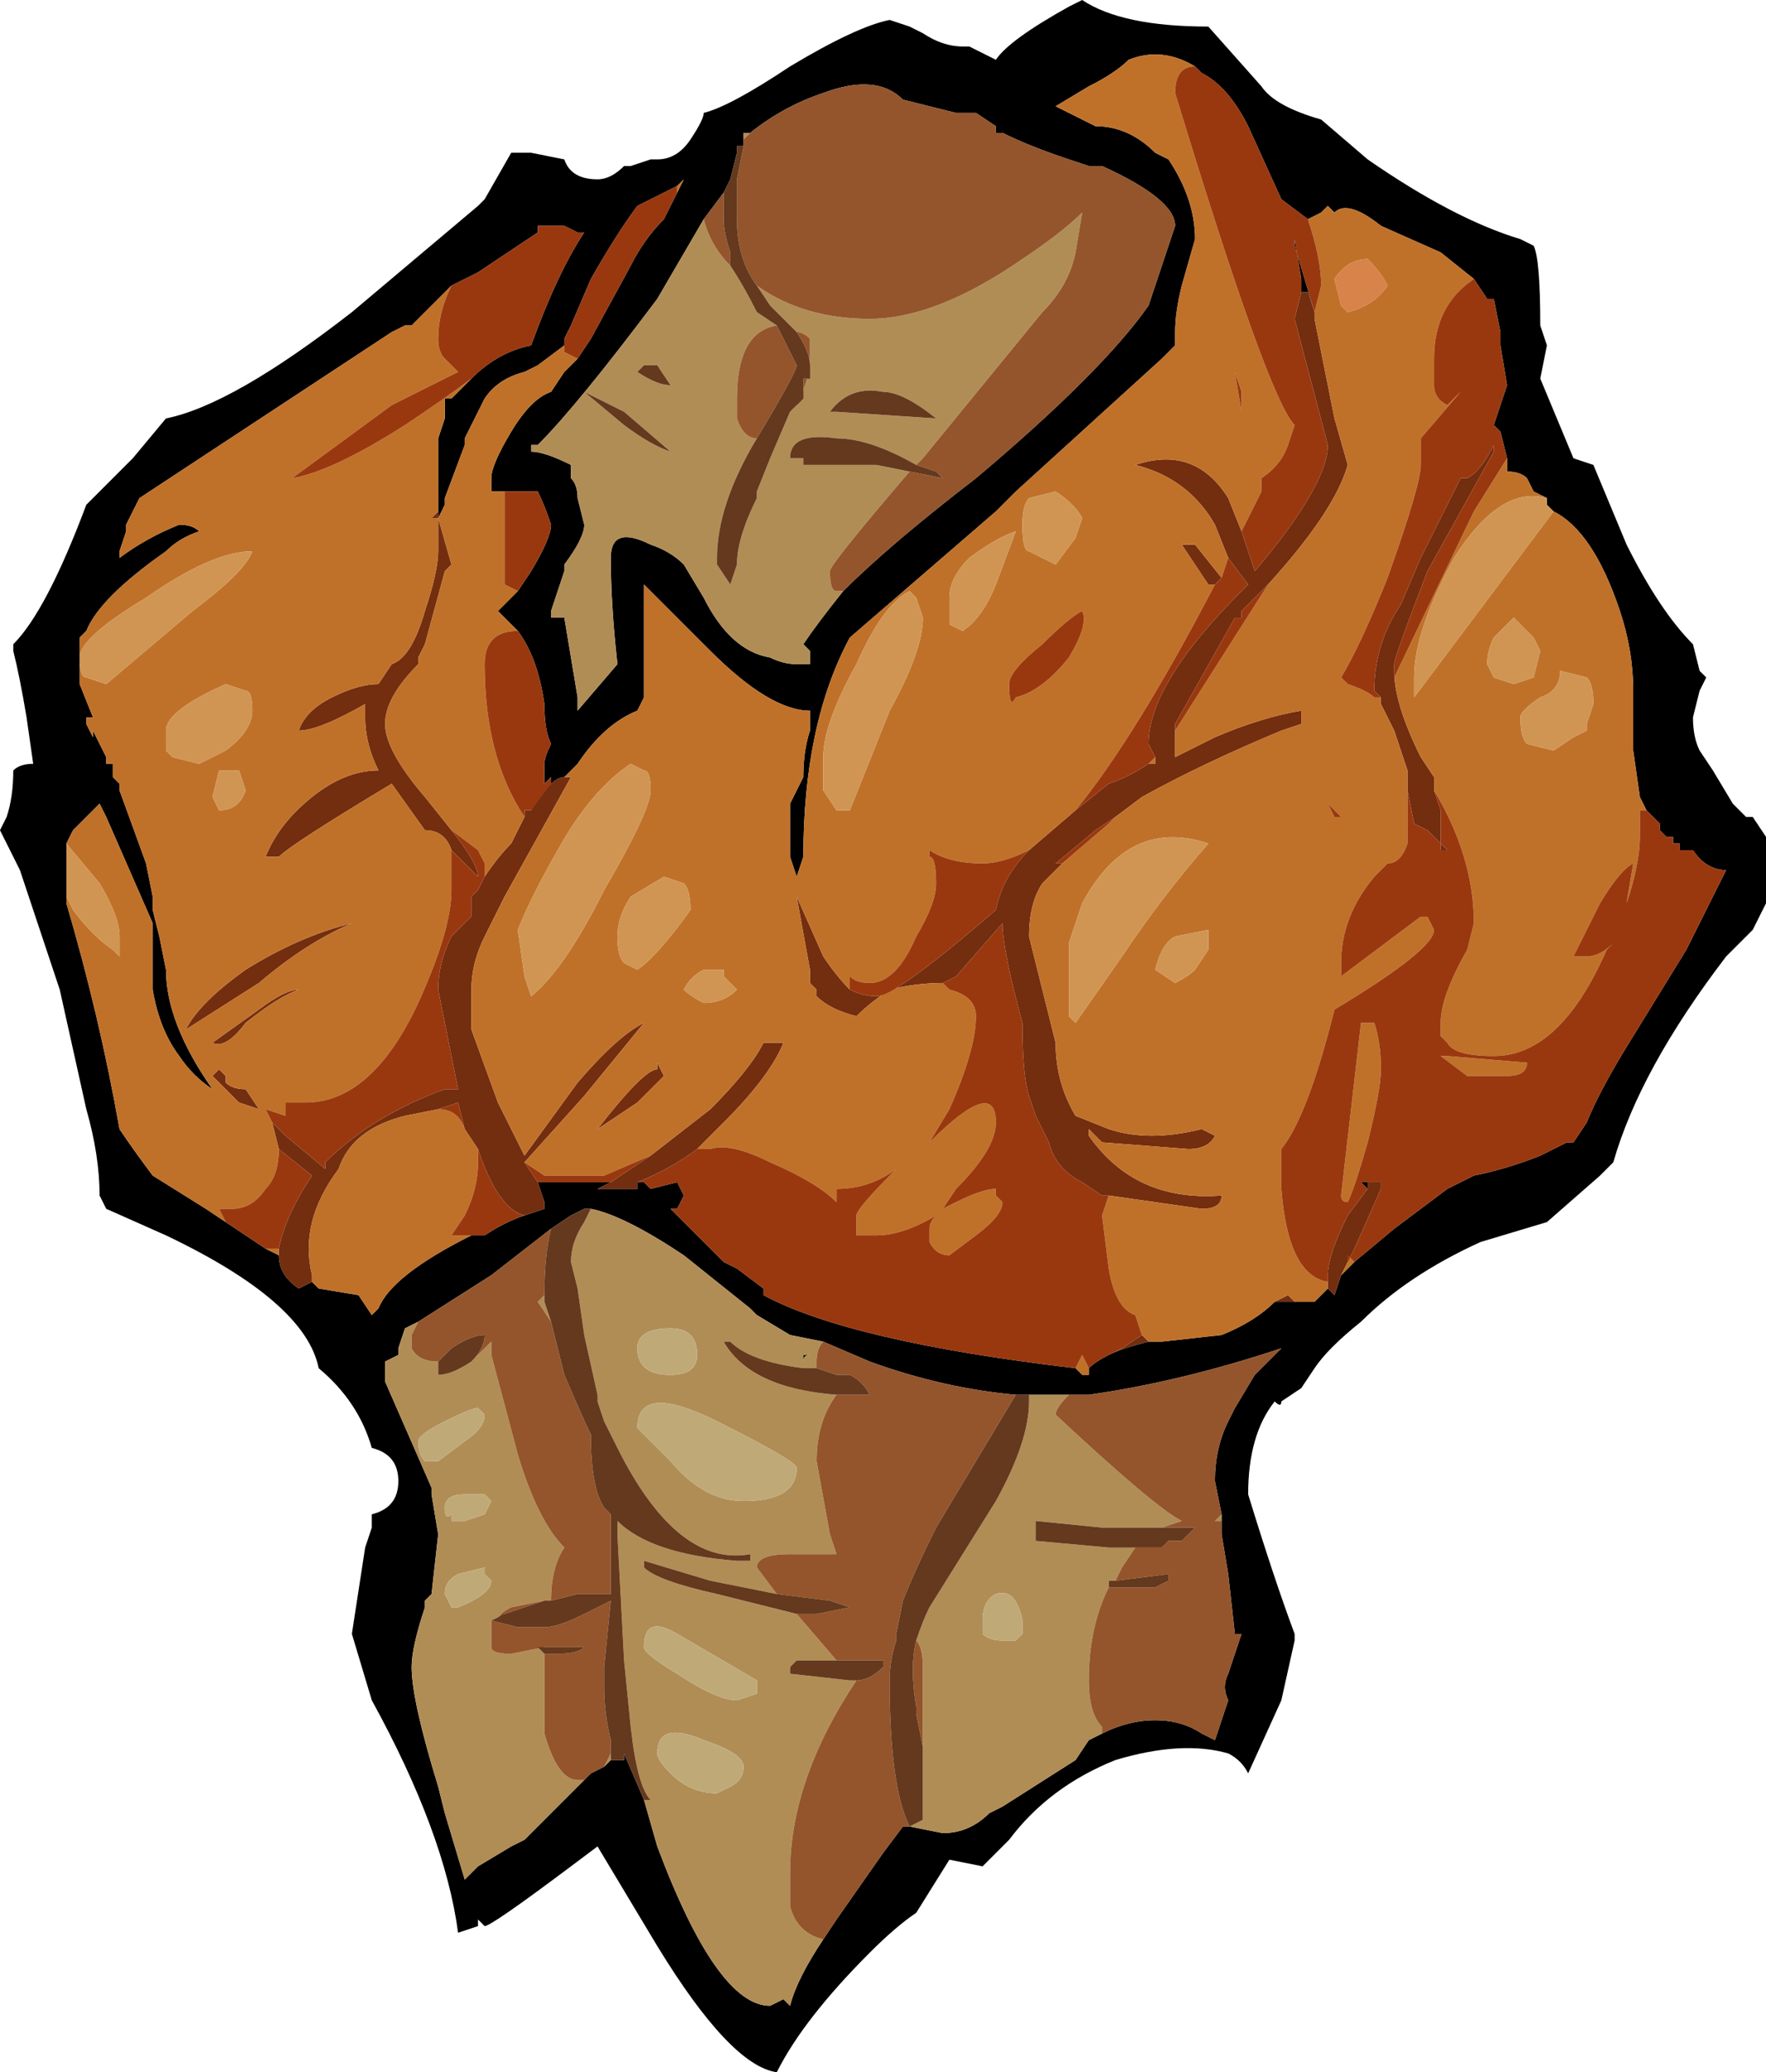 <?xml version="1.0" encoding="UTF-8" standalone="no"?>
<svg xmlns:ffdec="https://www.free-decompiler.com/flash" xmlns:xlink="http://www.w3.org/1999/xlink" ffdec:objectType="frame" height="109.2px" width="93.1px" xmlns="http://www.w3.org/2000/svg">
  <g transform="matrix(1.0, 0.0, 0.0, 1.0, -0.35, 4.55)">
    <use ffdec:characterId="25" height="15.6" transform="matrix(7.0, 0.0, 0.0, 7.0, 0.35, -4.55)" width="13.3" xlink:href="#shape0"/>
  </g>
  <defs>
    <g id="shape0" transform="matrix(1.0, 0.0, 0.0, 1.0, -0.05, 0.65)">
      <path d="M6.0 -0.15 Q6.5 -0.45 6.75 -0.5 L6.9 -0.45 7.0 -0.4 Q7.15 -0.3 7.3 -0.3 L7.35 -0.3 7.55 -0.2 Q7.65 -0.35 8.1 -0.6 L8.2 -0.65 Q8.5 -0.45 9.15 -0.45 L9.55 0.0 Q9.65 0.15 10.0 0.25 L10.35 0.55 Q11.0 1.0 11.5 1.15 L11.6 1.2 Q11.65 1.3 11.65 1.8 L11.7 1.95 11.65 2.2 11.9 2.8 12.05 2.85 12.3 3.45 Q12.55 3.95 12.8 4.2 L12.85 4.4 12.9 4.45 12.85 4.55 12.8 4.75 Q12.8 4.9 12.85 5.0 L12.95 5.15 13.1 5.4 13.2 5.5 13.25 5.5 13.35 5.65 13.35 6.15 13.25 6.35 13.05 6.55 Q12.4 7.4 12.2 8.1 L12.1 8.2 11.7 8.55 11.2 8.7 Q10.65 8.95 10.3 9.3 10.05 9.5 9.95 9.65 L9.85 9.8 9.7 9.9 Q9.7 9.95 9.65 9.9 9.45 10.15 9.45 10.6 9.65 11.25 9.8 11.65 L9.8 11.7 9.7 12.15 9.45 12.7 Q9.4 12.6 9.3 12.55 8.95 12.45 8.45 12.6 7.95 12.8 7.65 13.2 L7.45 13.4 7.2 13.35 6.95 13.75 Q6.8 13.85 6.6 14.05 6.1 14.55 5.9 14.95 5.55 14.9 5.0 14.0 L4.55 13.25 4.35 13.4 Q3.75 13.85 3.7 13.85 L3.65 13.8 3.65 13.85 3.5 13.9 Q3.4 13.15 2.85 12.15 L2.7 11.65 2.8 11.0 2.85 10.85 2.85 10.75 Q3.05 10.7 3.05 10.5 3.05 10.3 2.85 10.25 2.75 9.9 2.45 9.65 2.35 9.15 1.3 8.65 L0.85 8.45 0.8 8.35 Q0.8 8.05 0.7 7.7 L0.5 6.8 Q0.45 6.65 0.2 5.9 L0.05 5.6 0.1 5.5 Q0.15 5.35 0.15 5.15 0.2 5.1 0.3 5.1 L0.25 4.75 Q0.2 4.45 0.15 4.25 L0.15 4.2 Q0.4 3.95 0.7 3.15 L1.05 2.8 1.3 2.5 Q1.8 2.4 2.7 1.7 L3.65 0.9 3.7 0.85 3.9 0.5 4.05 0.5 4.3 0.55 Q4.35 0.7 4.55 0.7 4.65 0.7 4.75 0.6 L4.8 0.6 4.95 0.55 5.0 0.55 Q5.15 0.55 5.25 0.4 5.35 0.25 5.35 0.2 5.55 0.15 6.0 -0.15 M9.05 -0.15 Q8.8 -0.3 8.55 -0.2 L8.55 -0.2 Q8.45 -0.1 8.25 0.0 L8.0 0.15 8.3 0.3 Q8.55 0.3 8.75 0.5 L8.85 0.55 Q9.05 0.85 9.05 1.15 L8.95 1.5 Q8.9 1.7 8.9 1.85 8.9 1.9 8.9 1.95 L8.8 2.05 7.7 3.05 7.55 3.2 6.45 4.15 Q6.1 4.8 6.1 5.8 L6.05 5.95 6.0 5.8 6.0 5.75 Q6.0 5.6 6.0 5.4 L6.1 5.2 Q6.1 5.0 6.15 4.85 6.15 4.75 6.15 4.65 L6.15 4.7 Q5.85 4.7 5.4 4.25 L4.9 3.75 4.9 4.6 4.85 4.7 Q4.6 4.8 4.4 5.1 L4.3 5.2 Q4.2 5.2 4.05 5.45 L4.2 5.25 4.2 5.2 4.15 5.25 4.15 5.1 Q4.15 5.05 4.2 4.95 4.15 4.85 4.15 4.65 4.1 4.3 3.95 4.1 L3.8 3.95 3.95 3.8 4.05 3.65 Q4.2 3.4 4.2 3.3 4.15 3.15 4.1 3.05 L3.85 3.05 3.75 3.05 3.75 2.95 Q3.75 2.85 3.9 2.6 4.05 2.35 4.2 2.3 L4.3 2.15 4.4 2.05 4.5 1.9 4.8 1.35 Q4.9 1.15 5.05 1.0 L5.15 0.8 5.2 0.7 5.15 0.75 4.85 0.9 Q4.7 1.1 4.5 1.45 L4.35 1.8 4.3 1.9 4.3 1.95 4.1 2.1 4.0 2.15 Q3.8 2.2 3.7 2.35 L3.55 2.65 3.55 2.7 3.4 3.1 3.4 3.15 3.35 3.25 3.35 2.65 3.4 2.5 3.4 2.35 3.45 2.35 3.6 2.2 Q3.8 2.0 4.05 1.95 4.25 1.4 4.45 1.1 L4.4 1.1 4.3 1.05 4.1 1.05 4.1 1.1 3.65 1.4 3.45 1.5 3.15 1.8 3.1 1.8 3.0 1.85 1.1 3.1 1.0 3.3 1.0 3.35 0.95 3.5 0.95 3.55 Q1.15 3.4 1.4 3.3 1.5 3.3 1.55 3.35 1.4 3.4 1.3 3.5 0.8 3.85 0.7 4.1 L0.65 4.15 Q0.65 4.2 0.65 4.35 L0.65 4.5 0.75 4.75 0.7 4.75 0.7 4.8 0.75 4.9 0.75 4.85 0.85 5.05 0.85 5.1 0.9 5.1 0.9 5.2 0.95 5.25 0.95 5.3 1.15 5.85 1.2 6.1 1.2 6.2 1.25 6.4 1.3 6.65 Q1.3 7.05 1.65 7.55 1.5 7.45 1.4 7.3 1.25 7.1 1.2 6.8 1.2 6.45 1.2 6.3 L0.85 5.5 0.8 5.4 0.6 5.6 0.55 5.7 0.55 6.05 0.55 6.15 Q0.8 7.0 0.95 7.85 1.05 8.0 1.2 8.2 L1.6 8.45 1.75 8.55 2.05 8.75 2.15 8.8 Q2.15 8.95 2.3 9.05 L2.4 9.0 2.45 9.05 2.75 9.1 2.85 9.25 2.9 9.2 Q3.0 8.95 3.6 8.65 L3.7 8.65 Q3.85 8.55 4.0 8.5 L4.15 8.45 4.15 8.4 4.1 8.25 4.65 8.25 4.55 8.3 4.85 8.3 4.85 8.25 4.9 8.25 4.95 8.3 5.15 8.25 5.2 8.35 5.15 8.45 5.1 8.45 5.5 8.85 5.6 8.9 5.8 9.05 5.8 9.1 Q6.45 9.45 8.15 9.65 L8.2 9.7 8.25 9.7 8.25 9.65 Q8.3 9.6 8.4 9.55 8.5 9.5 8.7 9.45 L8.8 9.45 9.25 9.4 Q9.5 9.3 9.65 9.15 L9.8 9.15 9.95 9.15 10.05 9.05 10.1 9.1 10.15 8.95 10.25 8.85 10.55 8.6 10.95 8.3 11.15 8.2 Q11.4 8.15 11.65 8.05 L11.85 7.95 11.9 7.95 12.0 7.8 Q12.1 7.55 12.35 7.15 L12.75 6.5 13.05 5.9 Q12.9 5.9 12.8 5.75 L12.7 5.75 12.7 5.7 12.65 5.7 12.65 5.65 12.6 5.65 12.55 5.6 12.55 5.55 12.45 5.45 12.4 5.35 12.35 5.0 12.35 4.55 Q12.35 4.25 12.25 3.95 12.05 3.35 11.75 3.2 L11.7 3.15 11.7 3.1 11.6 3.05 11.55 2.95 Q11.5 2.9 11.4 2.9 L11.4 2.8 11.35 2.6 11.3 2.55 11.4 2.25 11.35 1.95 11.35 1.85 11.3 1.6 11.25 1.6 11.15 1.45 10.9 1.25 10.45 1.05 Q10.2 0.85 10.1 0.95 L10.05 0.9 10.0 0.95 9.9 1.0 9.7 0.85 9.45 0.3 Q9.3 0.0 9.1 -0.1 L9.05 -0.15 M6.4 3.8 Q6.75 3.45 7.4 2.95 8.35 2.15 8.7 1.65 L8.9 1.05 Q8.9 0.85 8.35 0.6 L8.25 0.6 8.1 0.55 Q7.8 0.45 7.6 0.35 L7.55 0.35 7.55 0.3 7.4 0.2 7.25 0.2 6.85 0.1 Q6.65 -0.1 6.25 0.05 5.95 0.15 5.7 0.35 L5.65 0.35 5.65 0.4 5.65 0.45 5.6 0.45 5.6 0.5 5.55 0.7 5.5 0.8 5.35 1.0 5.0 1.6 Q4.4 2.4 4.1 2.7 L4.05 2.7 4.05 2.75 Q4.15 2.75 4.35 2.85 L4.35 2.95 Q4.4 3.0 4.4 3.1 L4.45 3.3 Q4.45 3.4 4.3 3.6 L4.3 3.65 4.2 3.95 4.2 4.0 4.3 4.0 4.4 4.6 4.4 4.7 4.7 4.35 Q4.65 3.9 4.65 3.55 4.65 3.3 4.95 3.45 5.1 3.5 5.2 3.6 L5.35 3.85 Q5.55 4.25 5.85 4.3 5.95 4.35 6.05 4.35 L6.15 4.35 6.15 4.25 6.1 4.2 Q6.2 4.05 6.4 3.8 M9.85 1.55 L9.85 1.45 9.8 1.15 9.8 1.2 9.95 1.7 9.9 1.55 9.85 1.55 M10.35 8.3 L10.3 8.25 10.35 8.25 10.35 8.3 M0.65 3.9 L0.65 3.9 M4.5 8.45 L4.45 8.45 4.35 8.5 4.2 8.6 3.75 8.95 3.2 9.3 3.1 9.35 3.05 9.5 3.05 9.55 2.95 9.6 2.95 9.75 3.3 10.55 3.3 10.6 3.35 10.9 3.3 11.35 3.25 11.4 3.25 11.45 Q3.15 11.75 3.15 11.9 3.15 12.15 3.35 12.8 L3.4 13.0 3.55 13.5 3.65 13.4 3.9 13.25 4.0 13.2 4.45 12.75 4.5 12.7 4.6 12.65 4.65 12.6 4.75 12.6 4.75 12.55 4.9 12.9 5.0 13.25 Q5.45 14.45 5.85 14.45 L5.95 14.4 6.0 14.45 Q6.05 14.25 6.25 13.95 L6.35 13.8 6.7 13.3 6.85 13.1 6.9 13.1 7.15 13.15 Q7.35 13.15 7.5 13.0 L7.6 12.95 8.15 12.6 8.25 12.45 8.35 12.4 Q8.55 12.3 8.75 12.3 8.95 12.3 9.1 12.4 L9.2 12.45 9.3 12.15 Q9.25 12.05 9.3 11.95 L9.4 11.65 9.35 11.65 9.3 11.2 9.25 10.9 9.25 10.75 9.2 10.5 Q9.2 10.25 9.3 10.05 L9.35 9.95 9.5 9.7 9.7 9.5 Q8.95 9.75 8.25 9.85 L8.1 9.85 7.8 9.85 7.7 9.85 Q7.15 9.8 6.6 9.6 L6.25 9.45 6.0 9.4 5.75 9.25 5.7 9.2 5.2 8.8 Q4.75 8.5 4.5 8.45 M9.9 9.05 L9.9 9.05 M6.1 9.6 L6.1 9.55 6.15 9.55 Q6.1 9.55 6.1 9.6" fill="#000000" fill-rule="evenodd" stroke="none"/>
      <path d="M10.15 8.95 L10.1 9.1 10.05 9.05 10.05 9.0 10.05 8.95 Q10.05 8.8 10.2 8.5 L10.35 8.3 10.35 8.25 10.45 8.25 10.45 8.3 10.25 8.75 10.2 8.85 10.15 8.95 M9.8 9.15 L9.65 9.15 9.75 9.1 9.8 9.15 M8.7 9.45 Q8.5 9.5 8.4 9.55 L8.5 9.5 8.65 9.4 8.7 9.45 M4.85 8.25 L4.85 8.3 4.55 8.3 4.65 8.25 4.95 8.05 5.4 7.7 Q5.7 7.4 5.8 7.2 L5.95 7.2 Q5.85 7.45 5.5 7.8 L5.3 8.0 Q5.1 8.15 4.85 8.25 M4.1 8.25 L4.15 8.4 4.15 8.45 4.0 8.5 Q3.8 8.45 3.65 8.0 L3.55 7.85 3.5 7.65 3.35 7.7 3.1 7.75 Q2.7 7.85 2.6 8.15 2.45 8.35 2.4 8.55 2.35 8.75 2.4 8.95 L2.4 9.0 2.3 9.05 Q2.15 8.95 2.15 8.8 L2.15 8.75 Q2.2 8.5 2.4 8.2 L2.15 8.0 2.1 7.8 2.2 7.9 2.5 8.15 2.5 8.1 Q2.85 7.75 3.4 7.55 L3.5 7.55 3.35 6.8 Q3.35 6.6 3.45 6.4 L3.6 6.25 3.6 6.1 3.65 6.05 3.7 5.95 Q3.8 5.8 3.9 5.7 L4.0 5.5 4.0 5.45 4.05 5.45 Q4.2 5.2 4.3 5.2 L4.35 5.2 3.85 6.1 3.7 6.4 Q3.6 6.6 3.6 6.8 L3.6 7.1 3.8 7.65 4.0 8.05 4.4 7.5 Q4.7 7.15 4.9 7.05 L4.45 7.6 4.0 8.1 4.1 8.25 M7.15 6.75 Q6.95 6.75 6.75 6.8 6.6 6.9 6.5 7.0 6.3 6.95 6.2 6.85 L6.2 6.8 6.15 6.75 6.15 6.65 6.05 6.1 6.25 6.55 Q6.35 6.7 6.45 6.8 6.55 6.85 6.65 6.85 6.8 6.85 7.55 6.2 7.6 5.95 7.8 5.75 L8.15 5.45 8.4 5.25 Q8.55 5.2 8.7 5.1 L8.75 5.1 8.75 5.05 8.7 4.95 Q8.7 4.5 9.4 3.8 L9.45 3.75 9.3 3.55 9.2 3.3 Q9.0 2.95 8.6 2.85 9.05 2.7 9.3 3.1 L9.4 3.35 9.5 3.65 Q10.05 3.0 10.05 2.7 L9.8 1.75 9.85 1.55 9.9 1.55 9.95 1.7 9.95 1.75 10.1 2.5 10.2 2.85 Q10.1 3.2 9.6 3.75 L9.4 3.95 9.4 4.0 9.35 4.0 8.9 4.8 8.9 4.85 8.9 5.05 9.2 4.9 Q9.55 4.75 9.85 4.7 L9.85 4.8 9.7 4.85 Q9.1 5.1 8.65 5.35 L8.45 5.5 8.3 5.6 8.0 5.85 8.05 5.85 7.9 6.0 Q7.8 6.15 7.8 6.4 L8.0 7.2 Q8.0 7.5 8.15 7.75 L8.4 7.85 Q8.7 7.95 9.1 7.85 L9.2 7.9 Q9.15 8.0 9.0 8.0 L8.35 7.95 8.25 7.85 8.25 7.9 Q8.6 8.4 9.25 8.35 9.25 8.45 9.1 8.45 L8.4 8.35 8.35 8.35 8.2 8.25 Q8.0 8.15 7.95 7.95 7.9 7.85 7.85 7.75 L7.8 7.6 Q7.75 7.45 7.75 7.05 7.6 6.5 7.6 6.3 L7.25 6.7 7.15 6.75 M9.2 3.75 L9.15 3.75 8.95 3.45 9.05 3.45 9.25 3.7 9.2 3.75 M10.45 4.6 L10.4 4.55 Q10.4 4.2 10.6 3.9 L10.75 3.55 11.05 2.95 11.1 2.95 Q11.2 2.9 11.3 2.7 L11.3 2.75 10.8 3.65 Q10.55 4.3 10.55 4.35 L10.55 4.4 Q10.55 4.65 10.75 5.05 L10.85 5.2 10.85 5.3 10.9 5.45 10.9 5.75 10.95 5.75 10.8 5.6 10.7 5.55 10.65 5.3 10.65 5.15 10.55 4.85 10.45 4.65 10.45 4.6 M3.45 5.75 Q3.4 5.6 3.25 5.6 L3.0 5.25 Q2.25 5.7 2.15 5.8 L2.05 5.8 Q2.15 5.55 2.4 5.35 2.65 5.15 2.9 5.15 2.8 4.95 2.8 4.75 L2.8 4.65 Q2.45 4.85 2.3 4.85 2.35 4.7 2.55 4.6 2.75 4.5 2.9 4.5 L3.0 4.35 Q3.15 4.3 3.25 3.95 3.35 3.65 3.35 3.5 L3.35 3.25 3.3 3.25 3.35 3.2 3.35 3.25 3.45 3.6 3.4 3.65 3.25 4.2 3.2 4.3 3.2 4.35 Q2.95 4.6 2.95 4.8 2.95 5.0 3.25 5.35 L3.45 5.6 Q3.65 5.85 3.65 5.95 L3.45 5.75 M2.0 6.75 L1.45 7.1 Q1.55 6.9 1.9 6.65 2.3 6.4 2.7 6.3 2.35 6.45 2.0 6.75 M1.9 7.05 Q1.75 7.25 1.65 7.2 L2.0 6.95 Q2.2 6.8 2.3 6.8 2.15 6.85 1.9 7.05 M5.0 7.35 L5.05 7.45 4.85 7.65 4.55 7.85 Q4.9 7.4 5.0 7.4 L5.0 7.35 M1.75 7.45 L1.75 7.5 Q1.8 7.55 1.9 7.55 L2.0 7.7 1.85 7.65 1.65 7.45 1.7 7.4 1.75 7.45" fill="#732d0f" fill-rule="evenodd" stroke="none"/>
      <path d="M4.3 5.2 L4.4 5.1 Q4.6 4.8 4.85 4.7 L4.9 4.6 4.9 3.75 5.4 4.25 Q5.85 4.7 6.15 4.7 L6.15 4.65 Q6.15 4.75 6.15 4.85 6.1 5.0 6.1 5.2 L6.0 5.4 Q6.0 5.6 6.0 5.75 L6.0 5.8 6.05 5.95 6.1 5.8 Q6.1 4.8 6.45 4.15 L7.55 3.2 7.7 3.05 8.8 2.05 8.9 1.95 Q8.9 1.9 8.9 1.85 8.9 1.7 8.95 1.5 L9.05 1.15 Q9.05 0.85 8.85 0.55 L8.75 0.5 Q8.55 0.3 8.3 0.3 L8.0 0.15 8.25 0.0 Q8.45 -0.1 8.55 -0.2 L8.55 -0.2 Q8.8 -0.3 9.05 -0.15 8.9 -0.15 8.9 0.05 9.6 2.35 9.8 2.55 L9.75 2.7 Q9.7 2.85 9.55 2.95 L9.55 3.05 9.4 3.35 9.3 3.1 Q9.05 2.7 8.6 2.85 9.0 2.95 9.2 3.3 L9.3 3.55 9.25 3.7 9.05 3.45 8.95 3.45 9.15 3.75 9.2 3.75 Q8.6 4.9 8.15 5.45 L7.8 5.75 Q7.6 5.85 7.45 5.85 7.2 5.85 7.05 5.75 L7.05 5.8 Q7.1 5.8 7.1 6.0 7.1 6.15 6.95 6.4 6.8 6.75 6.6 6.75 6.5 6.75 6.45 6.7 L6.45 6.8 Q6.35 6.7 6.25 6.55 L6.05 6.1 6.15 6.65 6.15 6.75 6.2 6.8 6.2 6.85 Q6.3 6.95 6.5 7.0 6.6 6.9 6.75 6.8 6.95 6.75 7.15 6.75 L7.2 6.8 Q7.4 6.85 7.4 7.0 7.4 7.25 7.2 7.7 L7.05 7.95 Q7.55 7.45 7.55 7.8 7.55 8.0 7.25 8.3 L7.15 8.45 7.25 8.4 Q7.45 8.3 7.55 8.3 L7.55 8.35 7.6 8.4 Q7.6 8.5 7.4 8.65 L7.2 8.8 Q7.1 8.8 7.05 8.7 L7.05 8.6 Q7.05 8.55 7.1 8.5 6.85 8.65 6.65 8.65 L6.5 8.65 6.5 8.5 Q6.5 8.45 6.8 8.15 6.6 8.3 6.35 8.3 L6.35 8.4 Q6.2 8.25 5.85 8.1 5.55 7.95 5.4 8.0 L5.3 8.0 5.5 7.8 Q5.85 7.45 5.95 7.2 L5.8 7.2 Q5.7 7.4 5.4 7.7 L4.95 8.05 4.6 8.2 4.15 8.2 4.0 8.1 4.45 7.6 4.9 7.05 Q4.7 7.15 4.4 7.5 L4.0 8.05 3.8 7.65 3.6 7.1 3.6 6.8 Q3.6 6.6 3.7 6.4 L3.85 6.1 4.35 5.2 4.3 5.2 M9.9 1.0 L10.0 0.95 10.05 0.9 10.1 0.95 Q10.2 0.85 10.45 1.05 L10.9 1.25 11.15 1.45 Q10.85 1.65 10.85 2.05 L10.85 2.25 Q10.85 2.35 10.95 2.4 L11.05 2.3 10.75 2.65 10.75 2.85 Q10.75 3.0 10.5 3.7 10.3 4.2 10.15 4.45 L10.2 4.5 Q10.35 4.55 10.4 4.6 L10.45 4.6 10.45 4.65 10.55 4.85 10.65 5.15 10.65 5.7 Q10.6 5.85 10.5 5.85 L10.4 5.95 Q10.15 6.25 10.15 6.6 L10.15 6.7 10.75 6.25 10.8 6.25 10.85 6.35 Q10.85 6.5 10.1 6.95 9.9 7.75 9.7 8.0 L9.7 8.3 Q9.75 8.95 10.05 9.0 L10.05 9.05 9.95 9.15 9.8 9.15 9.75 9.1 9.65 9.15 Q9.5 9.3 9.25 9.4 L8.8 9.45 8.7 9.45 8.65 9.4 8.5 9.5 8.65 9.4 8.6 9.25 Q8.45 9.2 8.4 8.9 L8.35 8.5 8.4 8.35 9.1 8.45 Q9.25 8.45 9.25 8.35 8.6 8.4 8.25 7.9 L8.25 7.85 8.35 7.95 9.0 8.0 Q9.15 8.0 9.2 7.9 L9.1 7.85 Q8.7 7.95 8.4 7.85 L8.15 7.75 Q8.0 7.5 8.0 7.2 L7.8 6.4 Q7.8 6.15 7.9 6.0 L8.05 5.85 8.4 5.55 8.45 5.5 8.65 5.35 Q9.1 5.1 9.7 4.85 L9.85 4.8 9.85 4.7 Q9.55 4.75 9.2 4.9 L8.9 5.05 8.9 4.85 9.6 3.75 Q10.1 3.2 10.2 2.85 L10.1 2.5 9.95 1.75 9.95 1.7 10.0 1.5 Q10.0 1.3 9.9 1.0 M11.4 2.8 L11.4 2.9 Q11.5 2.9 11.55 2.95 L11.6 3.05 11.7 3.1 Q11.35 3.0 11.0 3.55 10.7 4.1 10.7 4.45 10.7 4.65 10.7 4.6 L11.75 3.2 Q12.05 3.35 12.25 3.95 12.35 4.25 12.35 4.55 L12.35 5.0 12.4 5.35 12.45 5.45 12.4 5.45 12.4 5.65 Q12.4 5.85 12.3 6.15 L12.35 5.85 Q12.25 5.9 12.1 6.15 12.0 6.35 11.9 6.55 L12.0 6.55 Q12.1 6.55 12.2 6.45 L12.15 6.5 Q11.8 7.3 11.3 7.3 11.0 7.3 10.95 7.2 L10.9 7.15 10.9 7.05 Q10.9 6.85 11.1 6.5 L11.15 6.3 Q11.15 5.8 10.85 5.3 L10.85 5.2 10.75 5.05 Q10.55 4.65 10.55 4.4 L10.55 4.45 11.15 3.2 11.4 2.8 M10.25 8.85 L10.15 8.95 10.2 8.85 10.2 8.8 10.25 8.85 M8.25 9.65 L8.25 9.7 8.2 9.7 8.15 9.65 8.2 9.55 8.25 9.65 M3.6 8.65 Q3.0 8.95 2.9 9.2 L2.85 9.25 2.75 9.1 2.45 9.05 2.4 9.0 2.4 8.95 Q2.35 8.75 2.4 8.55 2.45 8.35 2.6 8.15 2.7 7.85 3.1 7.75 L3.35 7.7 Q3.5 7.7 3.55 7.85 L3.65 8.0 3.65 8.1 Q3.65 8.3 3.55 8.5 L3.45 8.65 3.6 8.65 M2.15 8.8 L2.05 8.75 2.15 8.75 2.15 8.8 M1.75 8.55 L1.6 8.45 1.2 8.2 Q1.05 8.0 0.95 7.85 0.8 7.0 0.55 6.15 L0.55 6.05 0.55 6.1 0.6 6.2 Q0.75 6.4 0.9 6.5 L0.95 6.55 0.95 6.4 Q0.95 6.25 0.8 6.0 L0.55 5.7 0.6 5.6 0.8 5.4 0.85 5.5 1.2 6.3 Q1.2 6.45 1.2 6.8 1.25 7.1 1.4 7.3 1.5 7.45 1.65 7.55 1.3 7.05 1.3 6.65 L1.25 6.4 1.2 6.2 1.2 6.1 1.15 5.85 0.95 5.3 0.95 5.25 0.9 5.2 0.9 5.1 0.85 5.1 0.85 5.05 0.75 4.85 0.75 4.9 0.7 4.8 0.7 4.75 0.75 4.75 0.65 4.5 0.65 4.35 Q0.65 4.2 0.65 4.15 L0.7 4.1 Q0.8 3.85 1.3 3.5 1.4 3.4 1.55 3.35 1.5 3.3 1.4 3.3 1.15 3.4 0.95 3.55 L0.95 3.5 1.0 3.35 1.0 3.3 1.1 3.1 3.0 1.85 3.1 1.8 3.15 1.8 3.45 1.5 Q3.35 1.7 3.35 1.9 3.35 2.0 3.4 2.05 L3.5 2.15 Q3.3 2.25 3.0 2.4 L2.25 2.95 Q2.55 2.9 3.1 2.55 3.4 2.35 3.6 2.2 L3.45 2.35 3.4 2.35 3.4 2.5 3.35 2.65 3.35 3.25 3.4 3.15 3.4 3.1 3.55 2.7 3.55 2.65 3.7 2.35 Q3.8 2.2 4.0 2.15 L4.1 2.1 4.3 1.95 4.3 2.0 4.4 2.05 4.3 2.15 4.2 2.3 Q4.05 2.35 3.9 2.6 3.75 2.85 3.75 2.95 L3.75 3.05 3.85 3.05 Q3.85 3.1 3.85 3.25 L3.85 3.75 3.95 3.8 3.8 3.95 3.95 4.1 Q3.7 4.1 3.7 4.35 3.7 5.05 4.0 5.5 L3.9 5.7 Q3.8 5.8 3.7 5.95 L3.7 5.85 3.65 5.75 3.45 5.6 3.25 5.35 Q2.95 5.0 2.95 4.8 2.95 4.6 3.2 4.35 L3.2 4.3 3.25 4.2 3.4 3.65 3.45 3.6 3.35 3.25 3.35 3.2 3.3 3.25 3.35 3.25 3.35 3.5 Q3.35 3.65 3.25 3.95 3.15 4.3 3.0 4.35 L2.9 4.5 Q2.75 4.5 2.55 4.6 2.35 4.7 2.3 4.85 2.45 4.85 2.8 4.65 L2.8 4.75 Q2.8 4.95 2.9 5.15 2.65 5.15 2.4 5.35 2.15 5.55 2.05 5.8 L2.15 5.8 Q2.25 5.7 3.0 5.25 L3.25 5.6 Q3.4 5.6 3.45 5.75 L3.45 6.05 Q3.45 6.35 3.2 6.9 2.85 7.65 2.35 7.65 L2.2 7.65 2.2 7.75 2.05 7.7 2.1 7.8 2.15 8.0 Q2.15 8.2 2.05 8.3 1.95 8.45 1.8 8.45 L1.7 8.45 1.75 8.55 M5.15 0.75 L5.2 0.7 5.15 0.8 5.15 0.75 M11.55 4.95 L11.75 5.0 11.9 4.9 12.0 4.85 12.0 4.8 12.05 4.65 Q12.05 4.5 12.0 4.45 L11.8 4.4 Q11.8 4.55 11.65 4.6 11.5 4.7 11.5 4.75 11.5 4.9 11.55 4.95 M11.65 4.25 L11.6 4.15 11.45 4.0 Q11.4 4.05 11.3 4.15 11.25 4.25 11.25 4.35 L11.3 4.45 11.45 4.5 11.6 4.45 11.65 4.25 M10.2 1.7 Q10.4 1.65 10.5 1.5 10.45 1.4 10.35 1.3 10.2 1.3 10.1 1.45 L10.15 1.65 10.2 1.7 M9.25 1.65 L9.25 1.65 M9.4 2.3 L9.35 2.15 9.4 2.45 9.4 2.3 M7.75 3.3 Q7.75 3.5 7.8 3.5 L8.0 3.6 8.15 3.4 8.2 3.25 Q8.15 3.15 8.0 3.05 L7.8 3.1 Q7.75 3.15 7.75 3.3 M7.3 4.1 Q7.45 4.0 7.55 3.75 L7.7 3.35 Q7.55 3.4 7.35 3.55 7.2 3.7 7.2 3.85 7.2 4.0 7.2 4.05 L7.3 4.1 M8.1 4.3 Q8.25 4.05 8.2 3.95 8.1 4.0 7.9 4.2 7.65 4.4 7.65 4.5 7.65 4.7 7.7 4.6 7.9 4.55 8.1 4.3 M6.95 3.85 L6.9 3.8 Q6.7 3.9 6.5 4.35 6.25 4.8 6.25 5.05 L6.25 5.3 6.35 5.45 6.45 5.45 6.75 4.7 Q7.0 4.25 7.0 4.0 L6.95 3.85 M8.15 7.05 L8.5 6.55 Q8.8 6.1 9.15 5.7 8.55 5.5 8.2 6.15 L8.1 6.45 8.1 7.0 8.15 7.05 M8.75 5.05 L8.75 5.1 8.7 5.1 8.75 5.05 M9.15 6.5 L9.15 6.35 8.9 6.4 Q8.8 6.45 8.75 6.65 L8.9 6.75 Q9.0 6.7 9.05 6.65 L9.15 6.5 M10.05 5.4 L10.1 5.5 10.15 5.5 10.05 5.4 M10.4 7.05 Q10.45 7.2 10.45 7.4 10.45 7.55 10.35 7.95 10.25 8.3 10.2 8.4 10.15 8.4 10.15 8.35 L10.3 7.05 10.4 7.05 M1.85 5.15 L1.7 5.15 1.65 5.35 1.7 5.45 Q1.85 5.45 1.9 5.3 L1.85 5.15 M1.75 5.0 Q1.95 4.85 1.95 4.7 1.95 4.55 1.9 4.55 L1.75 4.5 Q1.3 4.7 1.3 4.85 L1.3 5.0 1.35 5.05 1.55 5.1 1.75 5.0 M0.7 4.45 L0.85 4.5 1.5 3.95 Q1.9 3.65 1.95 3.5 1.65 3.5 1.15 3.85 0.65 4.15 0.65 4.3 0.65 4.45 0.7 4.45 M1.9 7.05 Q2.15 6.85 2.3 6.8 2.2 6.8 2.0 6.95 L1.65 7.2 Q1.75 7.25 1.9 7.05 M2.0 6.75 Q2.35 6.45 2.7 6.3 2.3 6.4 1.9 6.65 1.55 6.9 1.45 7.1 L2.0 6.75 M4.9 5.15 L4.8 5.1 Q4.5 5.3 4.25 5.75 4.05 6.1 3.95 6.35 L4.0 6.7 4.05 6.85 Q4.3 6.65 4.6 6.05 4.95 5.45 4.95 5.3 4.95 5.15 4.9 5.15 M5.35 6.9 Q5.5 6.9 5.6 6.8 L5.5 6.7 5.5 6.65 5.35 6.65 Q5.25 6.7 5.2 6.8 5.25 6.85 5.35 6.9 M5.05 5.95 L4.8 6.1 Q4.7 6.25 4.7 6.4 4.7 6.55 4.75 6.6 L4.85 6.65 Q5.0 6.55 5.25 6.2 5.25 6.05 5.2 6.0 L5.05 5.95 M5.0 7.35 L5.0 7.4 Q4.9 7.4 4.55 7.85 L4.85 7.65 5.05 7.45 5.0 7.35 M1.75 7.45 L1.7 7.4 1.65 7.45 1.85 7.65 2.0 7.7 1.9 7.55 Q1.8 7.55 1.75 7.5 L1.75 7.45 M11.4 7.45 L11.1 7.45 10.9 7.3 10.95 7.3 11.55 7.35 Q11.55 7.45 11.4 7.45 M9.9 9.05 L9.9 9.05" fill="#c07129" fill-rule="evenodd" stroke="none"/>
      <path d="M9.05 -0.15 L9.1 -0.1 Q9.3 0.0 9.45 0.3 L9.7 0.85 9.9 1.0 Q10.0 1.3 10.0 1.5 L9.95 1.7 9.95 1.75 9.95 1.7 9.8 1.2 9.8 1.15 9.85 1.45 9.85 1.55 9.8 1.75 10.05 2.7 Q10.05 3.0 9.5 3.65 L9.4 3.35 9.55 3.05 9.55 2.95 Q9.7 2.85 9.75 2.7 L9.8 2.55 Q9.6 2.35 8.9 0.05 8.9 -0.15 9.05 -0.15 M11.15 1.45 L11.25 1.6 11.3 1.6 11.35 1.85 11.35 1.95 11.4 2.25 11.3 2.55 11.35 2.6 11.4 2.8 11.15 3.2 10.55 4.45 10.55 4.4 10.55 4.35 Q10.55 4.3 10.8 3.65 L11.3 2.75 11.3 2.7 Q11.2 2.9 11.1 2.95 L11.05 2.95 10.75 3.55 10.6 3.9 Q10.4 4.2 10.4 4.55 L10.45 4.6 10.4 4.6 Q10.35 4.55 10.2 4.5 L10.15 4.45 Q10.3 4.2 10.5 3.7 10.75 3.0 10.75 2.85 L10.75 2.65 11.05 2.3 10.95 2.4 Q10.85 2.35 10.85 2.25 L10.85 2.05 Q10.85 1.65 11.15 1.45 M12.45 5.45 L12.55 5.55 12.55 5.6 12.6 5.65 12.65 5.65 12.65 5.7 12.7 5.7 12.7 5.75 12.8 5.75 Q12.9 5.9 13.05 5.9 L12.75 6.5 12.35 7.15 Q12.1 7.55 12.0 7.8 L11.9 7.95 11.85 7.95 11.65 8.05 Q11.4 8.15 11.15 8.2 L10.95 8.3 10.55 8.6 10.25 8.85 10.2 8.8 10.2 8.85 10.25 8.75 10.45 8.3 10.45 8.25 10.35 8.25 10.3 8.25 10.35 8.3 10.2 8.5 Q10.05 8.8 10.05 8.95 L10.05 9.0 Q9.75 8.95 9.7 8.3 L9.7 8.0 Q9.9 7.75 10.1 6.95 10.85 6.5 10.85 6.35 L10.8 6.25 10.75 6.25 10.15 6.7 10.15 6.6 Q10.15 6.25 10.4 5.95 L10.5 5.85 Q10.6 5.85 10.65 5.7 L10.65 5.15 10.65 5.3 10.7 5.55 10.8 5.6 10.95 5.75 10.9 5.75 10.9 5.45 10.85 5.3 Q11.15 5.8 11.15 6.3 L11.1 6.5 Q10.9 6.85 10.9 7.05 L10.9 7.15 10.95 7.2 Q11.0 7.3 11.3 7.3 11.8 7.3 12.15 6.5 L12.2 6.45 Q12.1 6.55 12.0 6.55 L11.9 6.55 Q12.0 6.35 12.1 6.15 12.25 5.9 12.35 5.85 L12.3 6.15 Q12.4 5.85 12.4 5.65 L12.4 5.45 12.45 5.45 M8.4 9.55 Q8.3 9.6 8.25 9.65 L8.2 9.55 8.15 9.65 Q6.45 9.45 5.8 9.1 L5.8 9.05 5.6 8.9 5.5 8.85 5.1 8.45 5.15 8.45 5.2 8.35 5.15 8.25 4.95 8.3 4.9 8.25 4.85 8.25 Q5.1 8.15 5.3 8.0 L5.4 8.0 Q5.55 7.95 5.85 8.1 6.2 8.25 6.35 8.4 L6.35 8.3 Q6.6 8.3 6.8 8.15 6.5 8.45 6.5 8.5 L6.5 8.65 6.65 8.65 Q6.85 8.65 7.1 8.5 7.05 8.55 7.05 8.6 L7.05 8.7 Q7.1 8.8 7.2 8.8 L7.4 8.65 Q7.6 8.5 7.6 8.4 L7.55 8.35 7.55 8.3 Q7.45 8.3 7.25 8.4 L7.15 8.45 7.25 8.3 Q7.55 8.0 7.55 7.8 7.55 7.45 7.05 7.95 L7.2 7.7 Q7.4 7.25 7.4 7.0 7.4 6.85 7.2 6.8 L7.15 6.75 7.25 6.7 7.6 6.3 Q7.6 6.5 7.75 7.05 7.75 7.45 7.8 7.6 L7.85 7.75 Q7.9 7.85 7.95 7.95 8.0 8.15 8.2 8.25 L8.35 8.35 8.4 8.35 8.35 8.5 8.4 8.9 Q8.45 9.2 8.6 9.25 L8.65 9.4 8.5 9.5 8.4 9.55 M4.65 8.25 L4.1 8.25 4.0 8.1 4.15 8.2 4.6 8.2 4.95 8.05 4.65 8.25 M4.0 8.5 Q3.85 8.55 3.7 8.65 L3.6 8.65 3.45 8.65 3.55 8.5 Q3.65 8.3 3.65 8.1 L3.65 8.0 Q3.8 8.45 4.0 8.5 M2.05 8.75 L1.75 8.55 1.7 8.45 1.8 8.45 Q1.95 8.45 2.05 8.3 2.15 8.2 2.15 8.0 L2.4 8.2 Q2.2 8.5 2.15 8.75 L2.05 8.75 M3.45 1.5 L3.65 1.4 4.1 1.1 4.1 1.05 4.3 1.05 4.4 1.1 4.45 1.1 Q4.25 1.4 4.05 1.95 3.8 2.0 3.6 2.2 3.4 2.35 3.1 2.55 2.55 2.9 2.25 2.95 L3.0 2.4 Q3.3 2.25 3.5 2.15 L3.4 2.05 Q3.35 2.0 3.35 1.9 3.35 1.7 3.45 1.5 M4.3 1.95 L4.3 1.9 4.35 1.8 4.5 1.45 Q4.7 1.1 4.85 0.9 L5.15 0.75 5.15 0.8 5.05 1.0 Q4.9 1.15 4.8 1.35 L4.5 1.9 4.4 2.05 4.3 2.0 4.3 1.95 M3.85 3.05 L4.1 3.05 Q4.15 3.15 4.2 3.3 4.2 3.4 4.05 3.65 L3.95 3.8 3.85 3.75 3.85 3.25 Q3.85 3.1 3.85 3.05 M3.95 4.1 Q4.1 4.3 4.15 4.65 4.15 4.85 4.2 4.95 4.15 5.05 4.15 5.1 L4.15 5.25 4.2 5.2 4.2 5.25 4.05 5.45 4.0 5.45 4.0 5.5 Q3.7 5.05 3.7 4.35 3.7 4.1 3.95 4.1 M6.45 6.8 L6.45 6.7 Q6.5 6.75 6.6 6.75 6.8 6.75 6.95 6.4 7.1 6.15 7.1 6.0 7.1 5.8 7.05 5.8 L7.05 5.75 Q7.2 5.85 7.45 5.85 7.6 5.85 7.8 5.75 7.6 5.95 7.55 6.2 6.8 6.85 6.65 6.85 6.55 6.85 6.45 6.8 M8.15 5.45 Q8.6 4.9 9.2 3.75 L9.25 3.7 9.3 3.55 9.45 3.75 9.4 3.8 Q8.7 4.5 8.7 4.95 L8.75 5.05 8.7 5.1 Q8.55 5.2 8.4 5.25 L8.15 5.45 M9.25 1.65 L9.25 1.65 M9.4 2.3 L9.4 2.45 9.35 2.15 9.4 2.3 M8.1 4.3 Q7.9 4.55 7.7 4.6 7.65 4.7 7.65 4.5 7.65 4.4 7.9 4.2 8.1 4.0 8.2 3.95 8.25 4.05 8.1 4.3 M8.05 5.85 L8.0 5.85 8.3 5.6 8.45 5.5 8.4 5.55 8.05 5.85 M8.9 4.85 L8.9 4.8 9.35 4.0 9.4 4.0 9.4 3.95 9.6 3.75 8.9 4.85 M10.05 5.4 L10.15 5.5 10.1 5.5 10.05 5.4 M10.4 7.05 L10.3 7.05 10.15 8.35 Q10.15 8.4 10.2 8.4 10.25 8.3 10.35 7.95 10.45 7.55 10.45 7.4 10.45 7.2 10.4 7.05 M3.45 5.75 L3.65 5.95 Q3.65 5.85 3.45 5.6 L3.65 5.75 3.7 5.85 3.7 5.95 3.65 6.05 3.6 6.1 3.6 6.25 3.45 6.4 Q3.35 6.6 3.35 6.8 L3.5 7.55 3.4 7.55 Q2.85 7.75 2.5 8.1 L2.5 8.15 2.2 7.9 2.1 7.8 2.05 7.7 2.2 7.75 2.2 7.65 2.35 7.65 Q2.85 7.65 3.2 6.9 3.45 6.35 3.45 6.05 L3.45 5.75 M3.35 7.7 L3.5 7.65 3.55 7.85 Q3.5 7.7 3.35 7.7 M11.4 7.45 Q11.55 7.45 11.55 7.35 L10.95 7.3 10.9 7.3 11.1 7.45 11.4 7.45" fill="#99380f" fill-rule="evenodd" stroke="none"/>
      <path d="M10.2 1.7 L10.15 1.65 10.1 1.45 Q10.2 1.3 10.35 1.3 10.45 1.4 10.5 1.5 10.4 1.65 10.2 1.7" fill="#d7834a" fill-rule="evenodd" stroke="none"/>
      <path d="M11.7 3.1 L11.7 3.15 11.75 3.2 10.7 4.6 Q10.7 4.65 10.7 4.45 10.7 4.1 11.0 3.55 11.35 3.0 11.7 3.1 M0.55 6.05 L0.55 5.7 0.8 6.0 Q0.95 6.25 0.95 6.4 L0.95 6.55 0.9 6.5 Q0.75 6.4 0.6 6.2 L0.55 6.1 0.55 6.05 M11.65 4.25 L11.6 4.45 11.45 4.5 11.3 4.45 11.25 4.35 Q11.25 4.25 11.3 4.15 11.4 4.05 11.45 4.0 L11.6 4.15 11.65 4.25 M11.55 4.95 Q11.5 4.9 11.5 4.75 11.5 4.7 11.65 4.6 11.8 4.55 11.8 4.4 L12.0 4.45 Q12.05 4.5 12.05 4.65 L12.0 4.8 12.0 4.85 11.9 4.9 11.75 5.0 11.55 4.95 M7.75 3.3 Q7.75 3.15 7.8 3.1 L8.0 3.05 Q8.15 3.15 8.2 3.25 L8.15 3.4 8.0 3.6 7.8 3.5 Q7.75 3.5 7.75 3.3 M7.3 4.1 L7.2 4.05 Q7.2 4.0 7.2 3.85 7.2 3.7 7.35 3.55 7.55 3.4 7.7 3.35 L7.55 3.75 Q7.45 4.0 7.3 4.1 M6.95 3.85 L7.0 4.0 Q7.0 4.25 6.75 4.7 L6.45 5.45 6.35 5.45 6.25 5.3 6.25 5.05 Q6.25 4.8 6.5 4.35 6.7 3.9 6.9 3.8 L6.95 3.85 M8.15 7.05 L8.1 7.0 8.1 6.45 8.2 6.15 Q8.55 5.5 9.15 5.7 8.8 6.1 8.5 6.55 L8.15 7.05 M9.15 6.5 L9.05 6.65 Q9.0 6.7 8.9 6.75 L8.75 6.65 Q8.8 6.45 8.9 6.4 L9.15 6.35 9.15 6.5 M1.75 5.0 L1.55 5.1 1.35 5.05 1.3 5.0 1.3 4.85 Q1.3 4.7 1.75 4.5 L1.9 4.55 Q1.95 4.55 1.95 4.7 1.95 4.85 1.75 5.0 M1.85 5.15 L1.9 5.3 Q1.85 5.45 1.7 5.45 L1.65 5.35 1.7 5.15 1.85 5.15 M0.7 4.45 Q0.65 4.45 0.65 4.3 0.65 4.15 1.15 3.85 1.65 3.5 1.95 3.5 1.9 3.65 1.5 3.95 L0.85 4.5 0.7 4.45 M4.9 5.15 Q4.95 5.15 4.95 5.3 4.95 5.45 4.6 6.05 4.3 6.65 4.05 6.85 L4.0 6.7 3.95 6.35 Q4.05 6.1 4.25 5.75 4.5 5.3 4.8 5.1 L4.9 5.15 M5.05 5.95 L5.2 6.0 Q5.25 6.05 5.25 6.2 5.0 6.55 4.85 6.65 L4.75 6.6 Q4.7 6.55 4.7 6.4 4.7 6.25 4.8 6.1 L5.05 5.95 M5.35 6.9 Q5.25 6.85 5.2 6.8 5.25 6.7 5.35 6.65 L5.5 6.65 5.5 6.7 5.6 6.8 Q5.5 6.9 5.35 6.9" fill="#d09553" fill-rule="evenodd" stroke="none"/>
      <path d="M5.7 0.35 L5.65 0.4 5.65 0.35 5.7 0.35 M5.75 1.5 Q6.1 1.75 6.6 1.75 7.1 1.75 7.75 1.3 8.05 1.1 8.2 0.95 L8.15 1.25 Q8.1 1.5 7.9 1.7 L7.0 2.8 6.95 2.85 Q6.6 2.65 6.35 2.65 6.0 2.6 6.0 2.8 L6.1 2.8 6.1 2.85 6.65 2.85 6.9 2.9 Q6.3 3.6 6.3 3.65 6.3 3.8 6.35 3.8 L6.4 3.8 Q6.2 4.05 6.1 4.2 L6.15 4.25 6.15 4.35 6.05 4.35 Q5.95 4.35 5.85 4.3 5.55 4.25 5.35 3.85 L5.2 3.6 Q5.1 3.5 4.95 3.45 4.65 3.3 4.65 3.55 4.65 3.9 4.7 4.35 L4.4 4.7 4.4 4.6 4.3 4.0 4.2 4.0 4.2 3.95 4.3 3.65 4.3 3.6 Q4.45 3.4 4.45 3.3 L4.4 3.1 Q4.4 3.0 4.35 2.95 L4.35 2.85 Q4.15 2.75 4.05 2.75 L4.05 2.7 4.1 2.7 Q4.4 2.4 5.0 1.6 L5.35 1.0 Q5.4 1.2 5.55 1.35 5.65 1.5 5.75 1.7 L5.9 1.8 Q5.6 1.85 5.6 2.35 L5.6 2.5 Q5.65 2.65 5.75 2.65 5.45 3.15 5.45 3.55 L5.45 3.6 5.55 3.75 5.6 3.6 Q5.6 3.4 5.75 3.1 L5.75 3.05 5.85 2.8 6.0 2.45 6.05 2.4 Q6.15 2.2 6.15 2.05 L6.15 1.9 Q6.1 1.85 6.05 1.85 L5.85 1.65 5.75 1.5 M7.1 2.5 Q6.85 2.3 6.7 2.3 6.45 2.25 6.3 2.45 L6.35 2.45 7.1 2.5 M4.45 2.3 L4.75 2.55 Q4.95 2.7 5.1 2.75 L4.75 2.45 Q4.55 2.35 4.45 2.3 M5.0 2.1 L4.9 2.1 4.85 2.15 Q5.0 2.25 5.1 2.25 L5.0 2.1 M4.9 12.9 L4.95 12.9 Q4.85 12.8 4.8 12.35 L4.75 11.85 4.7 10.9 4.7 10.8 Q4.95 11.05 5.6 11.1 L5.7 11.1 5.7 11.05 Q5.15 11.15 4.7 10.25 L4.6 10.05 4.55 9.9 4.55 9.85 4.45 9.4 4.4 9.05 4.35 8.85 Q4.35 8.7 4.45 8.55 L4.5 8.45 Q4.75 8.5 5.2 8.8 L5.7 9.2 5.75 9.25 6.0 9.4 6.25 9.45 Q6.2 9.5 6.2 9.6 L6.2 9.65 6.1 9.65 Q5.7 9.6 5.55 9.45 L5.5 9.45 Q5.7 9.8 6.35 9.85 6.2 10.05 6.2 10.35 L6.3 10.9 6.35 11.05 6.0 11.05 Q5.75 11.05 5.75 11.15 L5.9 11.35 5.4 11.25 4.9 11.1 4.9 11.15 Q5.0 11.25 5.45 11.35 L6.05 11.5 6.35 11.85 6.05 11.85 6.0 11.9 6.0 11.95 6.45 12.0 6.5 12.0 Q6.0 12.75 6.0 13.45 L6.0 13.7 Q6.05 13.9 6.25 13.95 6.05 14.25 6.0 14.45 L5.95 14.4 5.85 14.45 Q5.45 14.45 5.0 13.25 L4.9 12.9 M4.15 9.1 L4.15 9.15 4.2 9.3 4.1 9.15 4.15 9.1 M4.2 11.4 L4.15 11.4 3.9 11.45 Q3.8 11.5 3.8 11.55 L3.85 11.5 3.75 11.55 Q3.75 11.6 3.75 11.65 L3.75 11.75 Q3.75 11.8 3.9 11.8 L4.15 11.75 4.15 11.75 4.1 11.75 4.15 11.8 4.15 12.4 Q4.25 12.75 4.4 12.75 L4.45 12.75 4.0 13.2 3.9 13.25 3.65 13.4 3.55 13.5 3.4 13.0 3.35 12.8 Q3.15 12.15 3.15 11.9 3.15 11.75 3.25 11.45 L3.25 11.4 3.3 11.35 3.35 10.9 3.3 10.6 3.3 10.55 2.95 9.75 2.95 9.6 3.05 9.55 3.05 9.5 3.1 9.35 3.2 9.3 3.15 9.4 3.15 9.5 Q3.2 9.6 3.35 9.6 L3.35 9.65 Q3.35 9.75 3.35 9.7 3.45 9.7 3.6 9.6 L3.75 9.45 3.75 9.55 3.95 10.3 Q4.1 10.8 4.3 11.0 4.2 11.15 4.2 11.4 M4.65 12.45 L4.65 12.6 4.6 12.65 4.65 12.55 4.65 12.45 M3.4 10.05 Q3.2 10.15 3.2 10.2 3.2 10.3 3.25 10.35 L3.35 10.35 3.55 10.2 Q3.7 10.1 3.7 10.0 L3.65 9.95 Q3.6 9.95 3.4 10.05 M5.45 10.05 Q4.85 9.75 4.85 10.1 L5.1 10.35 Q5.35 10.65 5.65 10.65 6.05 10.65 6.05 10.4 6.05 10.35 5.45 10.05 M5.3 9.55 Q5.3 9.35 5.1 9.35 4.85 9.35 4.85 9.5 4.85 9.7 5.1 9.7 5.3 9.7 5.3 9.55 M3.7 10.6 L3.55 10.6 Q3.4 10.6 3.4 10.7 3.4 10.8 3.45 10.75 L3.45 10.8 3.55 10.8 3.7 10.75 3.75 10.65 3.7 10.6 M5.75 12.0 L5.15 11.65 Q4.9 11.5 4.9 11.75 4.9 11.8 5.15 11.95 5.45 12.15 5.6 12.15 L5.75 12.1 5.75 12.0 M3.75 11.25 L3.7 11.2 3.7 11.15 3.5 11.2 Q3.4 11.25 3.4 11.35 L3.45 11.45 3.5 11.45 Q3.75 11.35 3.75 11.25 M5.55 12.8 Q5.65 12.75 5.65 12.65 5.65 12.55 5.35 12.45 5.0 12.3 5.0 12.55 5.0 12.6 5.1 12.7 5.25 12.85 5.45 12.85 L5.55 12.8 M9.25 10.75 L9.25 10.9 9.25 10.8 9.2 10.8 9.25 10.75 M8.35 12.4 L8.25 12.45 8.15 12.6 7.6 12.95 7.5 13.0 Q7.35 13.15 7.15 13.15 L6.9 13.1 7.0 13.05 7.0 12.5 7.0 11.9 Q7.0 11.75 6.95 11.7 7.0 11.55 7.05 11.45 L7.55 10.65 Q7.8 10.2 7.8 9.9 L7.8 9.85 8.1 9.85 Q8.0 9.95 8.0 10.0 8.75 10.7 8.95 10.8 L8.8 10.85 8.95 10.85 8.35 10.85 7.85 10.8 Q7.85 10.9 7.85 10.95 L8.4 11.0 8.6 11.0 8.5 11.15 8.45 11.25 8.4 11.25 8.4 11.3 Q8.25 11.6 8.25 12.0 8.25 12.25 8.35 12.35 L8.35 12.4 M6.1 9.6 Q6.1 9.55 6.15 9.55 L6.1 9.55 6.1 9.6 M7.45 11.55 L7.45 11.65 Q7.5 11.7 7.6 11.7 L7.7 11.7 7.75 11.65 7.75 11.55 Q7.7 11.3 7.55 11.35 7.45 11.4 7.45 11.55" fill="#b18d56" fill-rule="evenodd" stroke="none"/>
      <path d="M5.7 0.35 Q5.95 0.15 6.25 0.05 6.65 -0.1 6.85 0.1 L7.25 0.2 7.4 0.2 7.55 0.3 7.55 0.35 7.6 0.35 Q7.8 0.45 8.1 0.55 L8.25 0.6 8.35 0.6 Q8.9 0.85 8.9 1.05 L8.7 1.65 Q8.35 2.15 7.4 2.95 6.75 3.45 6.4 3.8 L6.35 3.8 Q6.3 3.8 6.3 3.65 6.3 3.6 6.9 2.9 L7.15 2.95 7.1 2.9 6.95 2.85 7.0 2.8 7.9 1.7 Q8.1 1.5 8.15 1.25 L8.2 0.95 Q8.05 1.1 7.75 1.3 7.1 1.75 6.6 1.75 6.1 1.75 5.75 1.5 5.6 1.3 5.6 1.0 L5.6 0.7 5.65 0.45 5.65 0.4 5.7 0.35 M5.35 1.0 L5.5 0.8 5.5 1.0 Q5.5 1.1 5.55 1.25 L5.55 1.35 Q5.4 1.2 5.35 1.0 M6.05 1.85 Q6.1 1.85 6.15 1.9 L6.15 2.05 Q6.15 2.2 6.05 2.4 L6.0 2.45 6.1 2.35 6.1 2.2 6.15 2.2 6.15 2.1 Q6.15 2.0 6.05 1.85 M5.75 2.65 Q5.65 2.65 5.6 2.5 L5.6 2.35 Q5.6 1.85 5.9 1.8 L6.05 2.1 Q6.05 2.15 5.75 2.65 M4.2 8.6 Q4.15 8.8 4.15 9.1 L4.1 9.15 4.2 9.3 4.3 9.7 Q4.45 10.05 4.5 10.15 4.5 10.55 4.6 10.7 L4.65 10.75 4.65 11.35 4.4 11.35 4.2 11.4 Q4.2 11.15 4.3 11.0 4.1 10.8 3.95 10.3 L3.75 9.55 3.75 9.45 3.6 9.6 Q3.7 9.5 3.7 9.4 3.6 9.4 3.45 9.5 L3.35 9.6 Q3.2 9.6 3.15 9.5 L3.15 9.4 3.2 9.3 3.75 8.95 4.2 8.6 M4.15 11.4 L3.85 11.5 3.8 11.55 Q3.8 11.5 3.9 11.45 L4.15 11.4 M3.75 11.55 L3.95 11.6 4.15 11.6 Q4.25 11.6 4.45 11.5 L4.65 11.4 4.6 11.9 4.6 12.05 Q4.6 12.25 4.65 12.45 L4.65 12.55 4.6 12.65 4.5 12.7 4.45 12.75 4.4 12.75 Q4.25 12.75 4.15 12.4 L4.15 11.8 4.25 11.8 Q4.4 11.8 4.45 11.75 L4.15 11.75 4.15 11.75 3.9 11.8 Q3.75 11.8 3.75 11.75 L3.75 11.65 Q3.75 11.6 3.75 11.55 M6.25 13.95 Q6.05 13.9 6.0 13.7 L6.0 13.45 Q6.0 12.75 6.5 12.0 L6.45 12.0 6.5 12.0 Q6.6 12.0 6.7 11.9 L6.7 11.85 6.35 11.85 6.05 11.5 6.2 11.5 6.45 11.45 6.3 11.4 5.9 11.35 5.75 11.15 Q5.75 11.05 6.0 11.05 L6.35 11.05 6.3 10.9 6.2 10.35 Q6.2 10.05 6.35 9.85 L6.6 9.85 Q6.55 9.75 6.45 9.7 L6.35 9.7 6.2 9.65 6.2 9.6 Q6.2 9.5 6.25 9.45 L6.6 9.6 Q7.15 9.8 7.7 9.85 L7.1 10.85 Q6.95 11.15 6.85 11.4 L6.8 11.65 6.8 11.7 Q6.75 11.85 6.75 12.0 6.75 12.8 6.9 13.1 L6.85 13.1 6.7 13.3 6.35 13.8 6.25 13.95 M8.1 9.85 L8.25 9.85 Q8.95 9.75 9.7 9.5 L9.5 9.7 9.35 9.95 9.3 10.05 Q9.2 10.25 9.2 10.5 L9.25 10.75 9.2 10.8 9.25 10.8 9.25 10.9 9.3 11.2 9.35 11.65 9.4 11.65 9.3 11.95 Q9.25 12.05 9.3 12.15 L9.2 12.45 9.1 12.4 Q8.95 12.3 8.75 12.3 8.55 12.3 8.35 12.4 L8.35 12.35 Q8.25 12.25 8.25 12.0 8.25 11.6 8.4 11.3 L8.75 11.3 8.85 11.25 8.85 11.2 8.45 11.25 8.5 11.15 8.6 11.0 8.8 11.0 8.85 10.95 8.95 10.95 9.05 10.85 8.95 10.85 8.8 10.85 8.95 10.8 Q8.75 10.7 8.0 10.0 8.0 9.95 8.1 9.85 M6.95 11.7 Q7.0 11.75 7.0 11.9 L7.0 12.5 6.95 12.25 6.95 12.2 Q6.9 11.9 6.95 11.7" fill="#94552c" fill-rule="evenodd" stroke="none"/>
      <path d="M5.65 0.45 L5.6 0.7 5.6 1.0 Q5.6 1.3 5.75 1.5 L5.85 1.65 6.05 1.85 Q6.15 2.0 6.15 2.1 L6.15 2.2 6.1 2.2 6.1 2.35 6.0 2.45 5.85 2.8 5.75 3.05 5.75 3.1 Q5.6 3.4 5.6 3.6 L5.55 3.75 5.45 3.6 5.45 3.55 Q5.45 3.15 5.75 2.65 6.05 2.15 6.05 2.1 L5.9 1.8 5.75 1.7 Q5.65 1.5 5.55 1.35 L5.55 1.25 Q5.5 1.1 5.5 1.0 L5.5 0.8 5.55 0.7 5.6 0.5 5.6 0.45 5.65 0.45 M6.95 2.85 L7.1 2.9 7.15 2.95 6.9 2.9 6.65 2.85 6.1 2.85 6.1 2.8 6.0 2.8 Q6.0 2.6 6.35 2.65 6.6 2.65 6.95 2.85 M7.1 2.5 L6.35 2.45 6.3 2.45 Q6.45 2.25 6.7 2.3 6.85 2.3 7.1 2.5 M4.45 2.3 Q4.55 2.35 4.75 2.45 L5.1 2.75 Q4.95 2.7 4.75 2.55 L4.45 2.3 M5.0 2.1 L5.1 2.25 Q5.0 2.25 4.85 2.15 L4.9 2.1 5.0 2.1 M4.5 8.45 L4.45 8.55 Q4.35 8.7 4.35 8.85 L4.4 9.05 4.45 9.4 4.55 9.85 4.55 9.9 4.6 10.05 4.7 10.25 Q5.15 11.15 5.7 11.05 L5.7 11.1 5.6 11.1 Q4.95 11.05 4.7 10.8 L4.7 10.9 4.75 11.85 4.8 12.35 Q4.85 12.8 4.95 12.9 L4.9 12.9 4.75 12.55 4.75 12.6 4.65 12.6 4.65 12.45 Q4.6 12.25 4.6 12.05 L4.6 11.9 4.65 11.4 4.45 11.5 Q4.25 11.6 4.15 11.6 L3.95 11.6 3.75 11.55 3.85 11.5 4.15 11.4 4.2 11.4 4.4 11.35 4.65 11.35 4.65 10.75 4.6 10.7 Q4.5 10.55 4.5 10.15 4.45 10.05 4.3 9.7 L4.2 9.3 4.15 9.15 4.15 9.1 Q4.15 8.8 4.2 8.6 L4.35 8.5 4.45 8.45 4.5 8.45 M6.45 12.0 L6.0 11.95 6.0 11.9 6.05 11.85 6.35 11.85 6.7 11.85 6.7 11.9 Q6.6 12.0 6.5 12.0 L6.45 12.0 M6.05 11.5 L5.45 11.35 Q5.0 11.25 4.9 11.15 L4.9 11.1 5.4 11.25 5.9 11.35 6.3 11.4 6.45 11.45 6.2 11.5 6.05 11.5 M6.35 9.85 Q5.7 9.8 5.5 9.45 L5.55 9.45 Q5.7 9.6 6.1 9.65 L6.2 9.65 6.35 9.7 6.45 9.7 Q6.55 9.75 6.6 9.85 L6.35 9.85 M3.6 9.6 Q3.45 9.7 3.35 9.7 3.35 9.75 3.35 9.65 L3.35 9.6 3.45 9.5 Q3.6 9.4 3.7 9.4 3.7 9.5 3.6 9.6 M4.15 11.8 L4.1 11.75 4.15 11.75 4.45 11.75 Q4.4 11.8 4.25 11.8 L4.15 11.8 M7.7 9.85 L7.8 9.85 7.8 9.9 Q7.8 10.2 7.55 10.65 L7.05 11.45 Q7.0 11.55 6.95 11.7 6.9 11.9 6.95 12.2 L6.95 12.25 7.0 12.5 7.0 13.05 6.9 13.1 Q6.75 12.8 6.75 12.0 6.75 11.85 6.8 11.7 L6.8 11.65 6.85 11.4 Q6.95 11.15 7.1 10.85 L7.7 9.85 M8.95 10.85 L9.05 10.85 8.95 10.95 8.85 10.95 8.8 11.0 8.6 11.0 8.4 11.0 7.85 10.95 Q7.85 10.9 7.85 10.8 L8.35 10.85 8.95 10.85 M8.45 11.25 L8.85 11.2 8.85 11.25 8.75 11.3 8.4 11.3 8.4 11.25 8.45 11.25" fill="#64391e" fill-rule="evenodd" stroke="none"/>
      <path d="M3.4 10.05 Q3.6 9.95 3.65 9.95 L3.7 10.0 Q3.7 10.1 3.55 10.2 L3.35 10.35 3.25 10.35 Q3.2 10.3 3.2 10.2 3.2 10.15 3.4 10.05 M3.7 10.6 L3.75 10.65 3.7 10.75 3.55 10.8 3.45 10.8 3.45 10.75 Q3.4 10.8 3.4 10.7 3.4 10.6 3.55 10.6 L3.7 10.6 M5.3 9.55 Q5.3 9.7 5.1 9.7 4.85 9.7 4.85 9.5 4.85 9.35 5.1 9.35 5.3 9.35 5.3 9.55 M5.45 10.05 Q6.05 10.35 6.05 10.4 6.05 10.65 5.65 10.65 5.35 10.65 5.1 10.35 L4.85 10.1 Q4.85 9.75 5.45 10.05 M5.75 12.0 L5.75 12.1 5.6 12.15 Q5.45 12.15 5.15 11.95 4.9 11.8 4.9 11.75 4.9 11.5 5.15 11.65 L5.75 12.0 M3.75 11.25 Q3.75 11.35 3.5 11.45 L3.45 11.45 3.4 11.35 Q3.4 11.25 3.5 11.2 L3.7 11.15 3.7 11.2 3.75 11.25 M5.55 12.8 L5.45 12.85 Q5.25 12.85 5.1 12.7 5.0 12.6 5.0 12.55 5.0 12.3 5.35 12.45 5.65 12.55 5.65 12.65 5.65 12.75 5.55 12.8 M7.45 11.55 Q7.45 11.4 7.55 11.35 7.7 11.3 7.75 11.55 L7.75 11.65 7.7 11.7 7.6 11.7 Q7.5 11.7 7.45 11.65 L7.45 11.55" fill="#bfaa77" fill-rule="evenodd" stroke="none"/>
    </g>
  </defs>
</svg>
